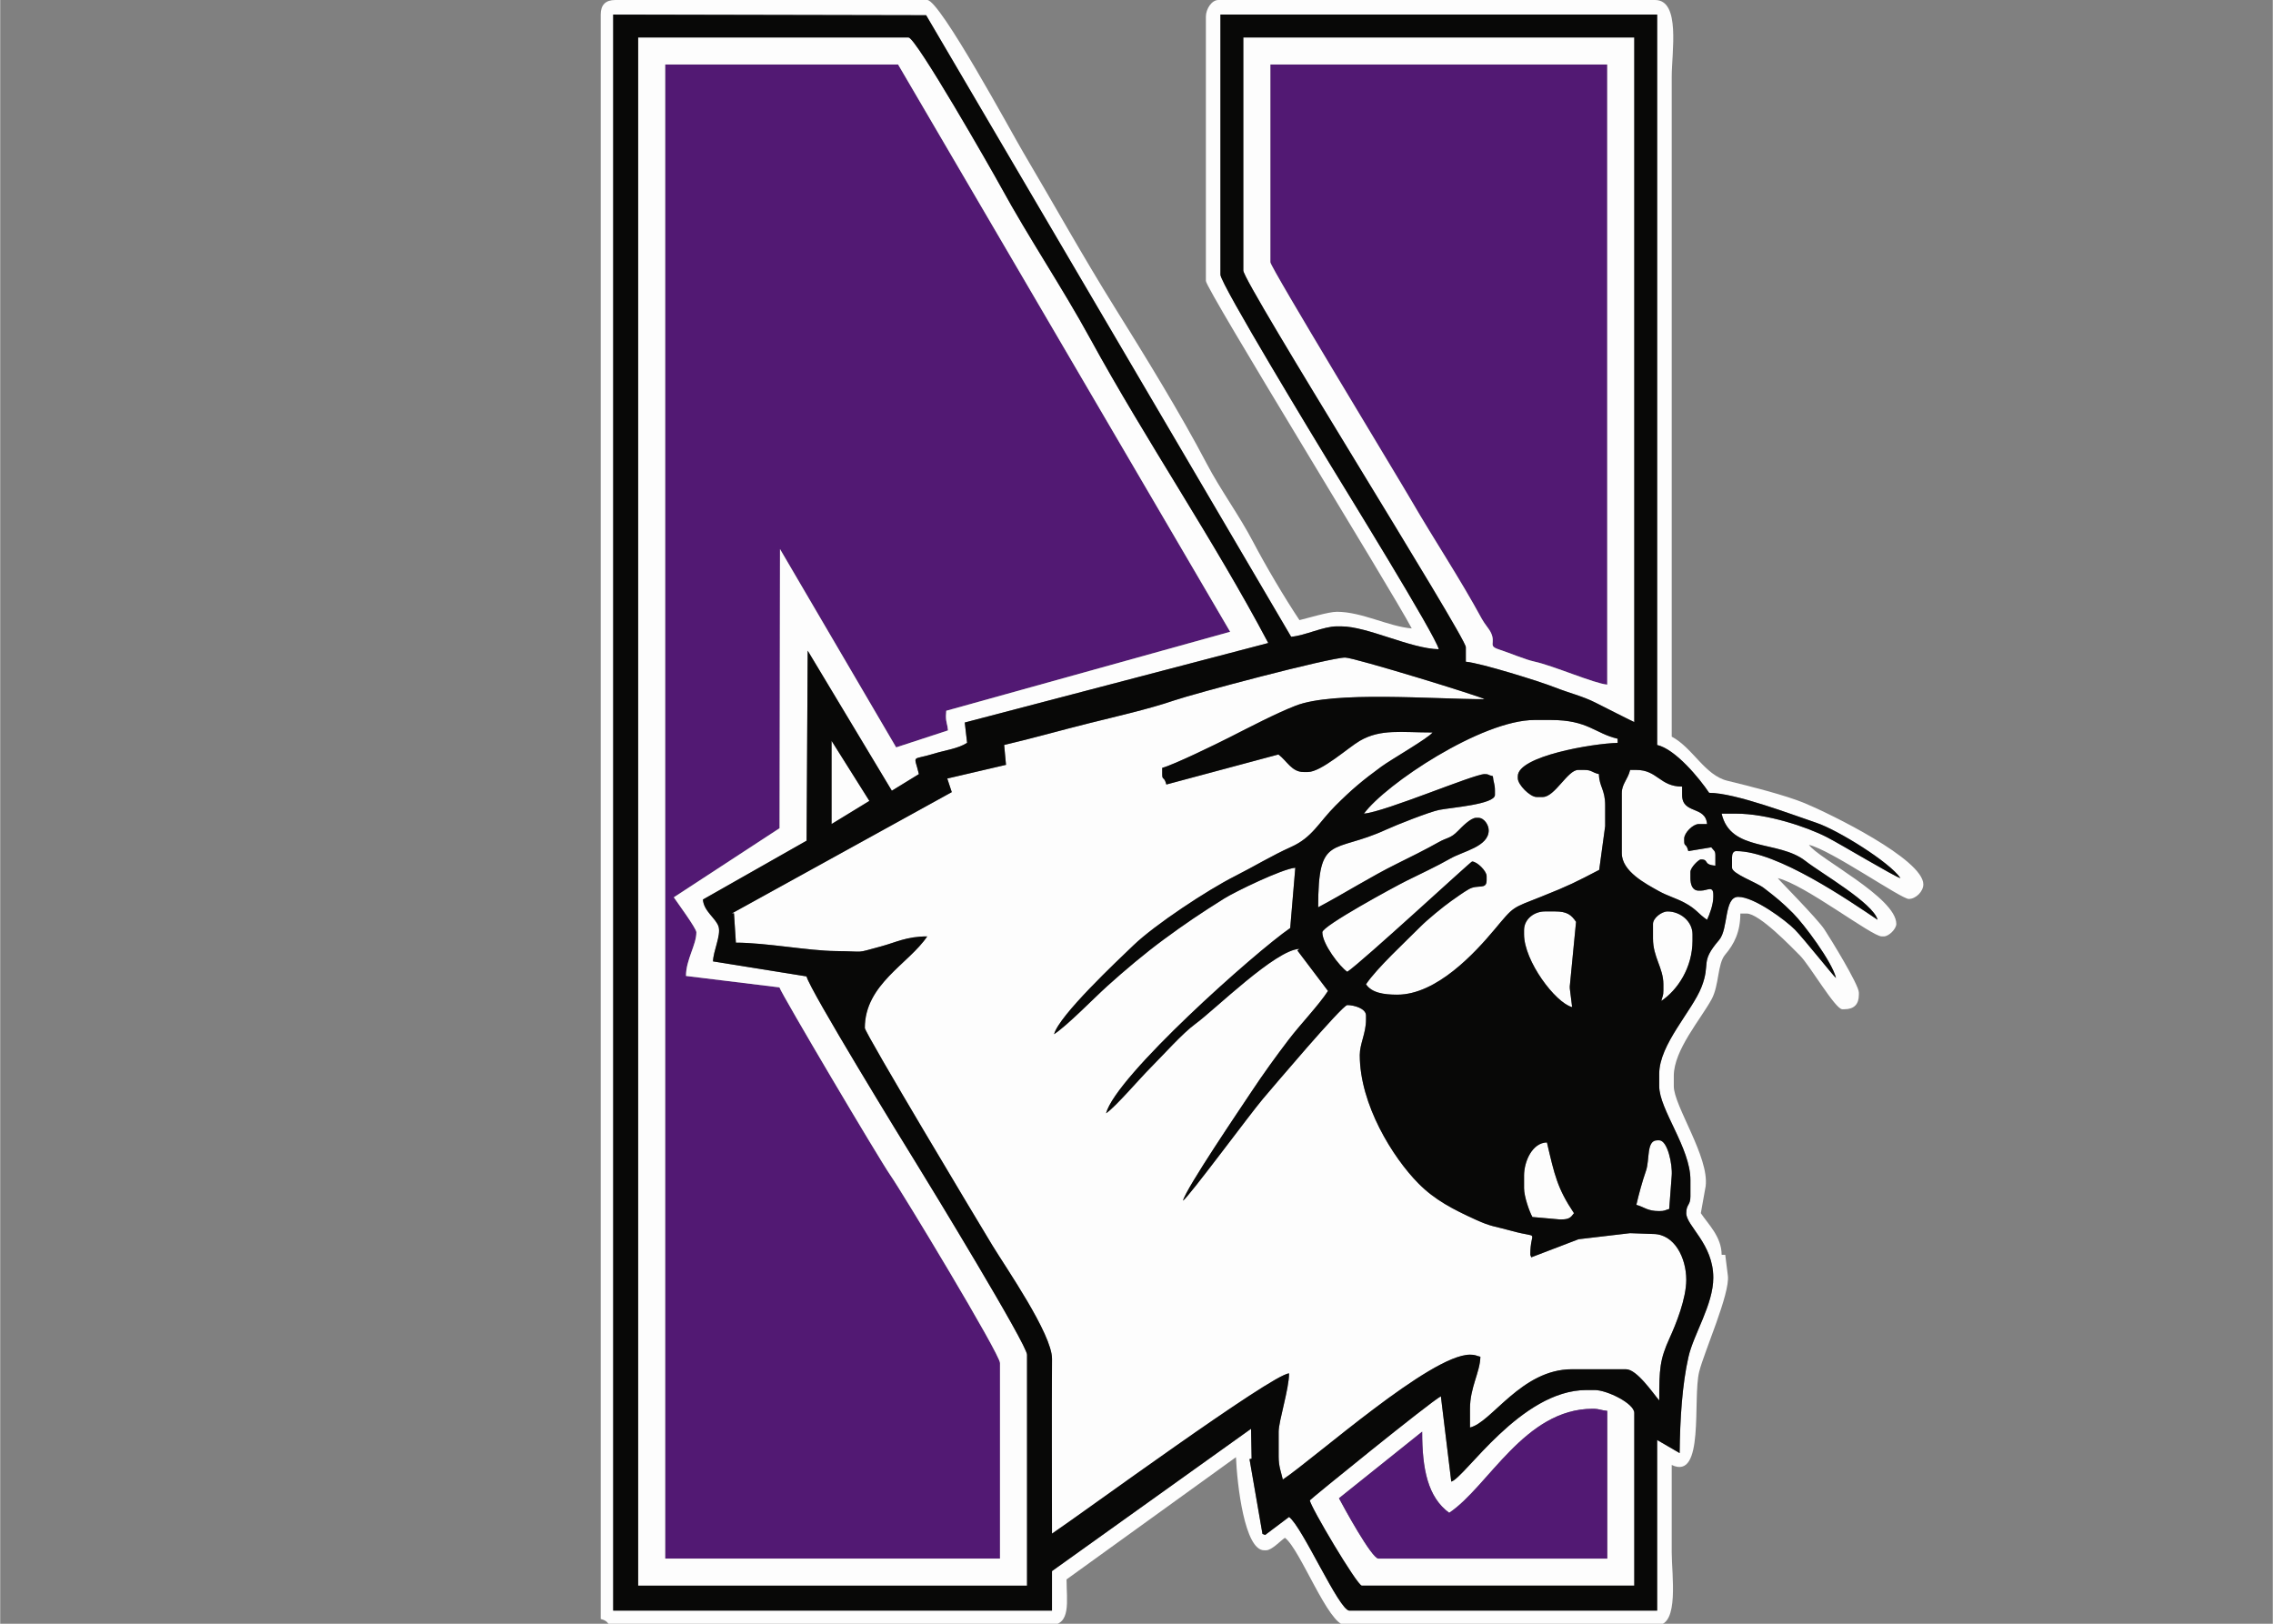 <?xml version="1.0" encoding="UTF-8" standalone="no"?>
<!-- Created with Inkscape (http://www.inkscape.org/) -->

<svg
   xmlns:dc="http://purl.org/dc/elements/1.1/"
   xmlns:cc="http://creativecommons.org/ns#"
   xmlns:rdf="http://www.w3.org/1999/02/22-rdf-syntax-ns#"
   xmlns:svg="http://www.w3.org/2000/svg"
   xmlns="http://www.w3.org/2000/svg"
   version="1.1"
   width="280"
   height="200"
   viewBox="0 0 299.615 214.047"
   id="svg2"
   xml:space="preserve"
   style="fill-rule:evenodd"><rect x="0" y="0" width="299.615" height="214.047" fill="#808080" stroke="none"/><defs
     id="defs4"><style
       type="text/css"
       id="style6" /></defs><g
     transform="matrix(0.099,0,0,0.099,79.172,2.4167127e-4)"
     id="Capa_x0020_1"><path
       d="m 891.733,349.124 c 0,6.8 168.449,284.094 187.409,316.783 31.101,53.618 64.551,103.54 94.118,157.977 3.756,6.915 9.527,13.044 12.114,18.359 7.076,14.542 -4.47,17.579 10.737,22.508 14.551,4.716 34.412,13.378 47.469,16.235 25.382,5.554 79.494,29.177 96.789,30.617 l 0,-825.708 -448.635,0 0,263.228 z"
       id="path10"
       style="fill:#521973" /><path
       d="m 85.85,2075.35 445.867,0 0,-260.458 c 0,-11.798 -129.813,-226.755 -146.044,-250.108 -14.913,-21.455 -144.593,-240.495 -147.687,-250.04 l -124.441,-15.228 c 0,-21.751 13.846,-41.296 13.846,-58.188 0,-5.145 -26.008,-40.448 -30.071,-46.516 l 140.846,-92.025 0.578,-371.634 154.658,264.021 69.082,-22.616 c -0.721,-8.668 -2.769,-9.843 -2.769,-19.396 l 0.431,-6.75 378.068,-105.183 -442.194,-755.337 -310.169,0 0,1989.46 z"
       id="path12"
       style="fill:#521973" /><path
       d="m 891.733,85.897 448.635,0 0,825.708 c -17.295,-1.44 -71.407,-25.063 -96.789,-30.617 -13.057,-2.857 -32.918,-11.52 -47.469,-16.235 -15.207,-4.929 -3.661,-7.966 -10.737,-22.508 -2.587,-5.315 -8.358,-11.444 -12.114,-18.359 -29.566,-54.438 -63.017,-104.359 -94.118,-157.977 -18.96,-32.689 -187.409,-309.983 -187.409,-316.783 l 0,-263.228 z m -36.003,274.313 c 0,16.149 296.322,487.886 296.322,501.52 l 0,19.396 c 19.602,1.632 98.881,26.343 118.278,34.054 18.619,7.403 37.006,11.642 54.358,20.426 6.731,3.406 50.329,25.512 51.681,25.874 l 0,-911.604 -520.639,0 0,310.334 z"
       id="path14"
       style="fill:#fdfdfd" /><path
       d="m 825.268,365.75 0,-346.355 581.566,0 0,972.563 c 24.415,5.692 56.244,44.321 69.233,63.728 34.752,0 111.795,29.506 142.859,39.941 28.805,9.676 97.828,52.603 111.923,73.664 -8.262,-2.206 -79.53,-45.092 -97.853,-54.489 -27.843,-14.281 -80.427,-31.406 -120.926,-31.406 l -19.386,0 c 11.968,51.398 75.561,34.802 111.554,62.948 20.881,16.33 90.189,56.033 96.148,78.364 -36.813,-24.664 -133.243,-91.438 -188.316,-91.438 -3.881,0 -5.54,3.777 -5.54,8.312 l 0,13.855 c 0,8.057 32.539,19.393 42.321,26.928 16.737,12.891 23.823,18.555 38.68,33.341 14.908,14.834 52.51,65.295 57.468,86.584 -3.019,-2.212 -43.441,-53.039 -54.692,-64.426 -12.286,-12.435 -54.108,-43.636 -75.469,-43.636 -19.259,0 -12.747,42.676 -25.569,57.541 -26.041,30.195 -10.645,29.985 -23.358,62.526 -12.53,32.067 -56.309,76.412 -56.309,115.453 l 0,16.626 c 0,30.905 41.541,82.137 41.541,124.687 l 0,22.168 c 0,12.104 -5.54,10.062 -5.54,22.166 0,16.946 36.003,40.798 36.003,85.897 0,35.914 -26.102,74.866 -33.057,105.468 -8.374,36.852 -11.253,82.402 -11.767,128.07 l -29.948,-17.413 0,227.209 -409.865,0 c -13.616,0 -62.535,-111.656 -80.325,-124.706 l -31.874,23.975 -3.517,-1.413 -17.262,-99.639 2.818,-0.488 -0.777,-39.869 -265.081,189.493 0,52.646 -584.335,0 0,-2125.23 416.723,0.857 486.088,827.622 c 18.856,-1.57 42.807,-13.855 60.927,-13.855 l 5.537,0 c 35.231,0 92.028,29.63 130.161,30.479 -4.307,-18.496 -125.8,-214.962 -145.672,-247.71 -16.895,-27.843 -145.111,-238.803 -145.111,-251.04 z m -19.386,8.312 c 0,10.747 247.277,411.883 274.167,462.729 -30.976,-2.579 -66.545,-22.167 -99.697,-22.167 -11.124,0 -38.523,8.444 -49.848,11.084 -19.455,-29.067 -45.07,-72.394 -61.833,-104.383 -18.721,-35.723 -43.235,-68.756 -61.881,-104.336 -34.732,-66.277 -82.396,-143.712 -122.208,-207.457 -42.259,-67.665 -81.945,-139.068 -122.32,-207.344 C 547.493,177.213 451.759,8.8e-4 434.788,8.8e-4 l -415.403,0 C 6.457,8.8e-4 -8e-4,6.462 -8e-4,19.397 l 0,2136.31 c 12.724,3.4 6.991,8.312 16.616,8.312 l 11.077,0 576.027,0 -5.539,0 c 28.771,0 22.154,-32.374 22.154,-60.958 l 225.61,-162.759 c 1.478,35.817 11.422,123.967 37.479,123.967 l 2.77,0 c 7.403,0 19.177,-12.774 24.923,-16.626 20.241,14.838 57.908,116.376 80.312,116.376 l 415.404,0 c 29.621,0 19.386,-67.211 19.386,-96.98 0,-38.79 0,-77.583 0,-116.374 44.253,21.245 27.623,-87.953 36.582,-124.108 6.59,-26.599 41.345,-104.242 38.191,-128.038 l -3.472,-27.616 -4.837,-0.092 c 0,-23.914 -17.727,-40.526 -27.694,-55.417 l 6.435,-35.886 c 4.91,-39 -42.436,-107.067 -42.436,-133.134 l 0,-13.855 c 0,-34.285 35.998,-75.469 50.369,-102 10.283,-18.986 7.553,-47.054 18.12,-59.454 11.828,-13.879 20.13,-30.11 20.13,-54.671 l 8.309,0 c 17.01,0 59.584,44.376 71.288,56.132 12.74,12.794 46.869,71.328 56.101,71.328 l 2.77,0 c 12.928,0 19.386,-6.46 19.386,-19.396 l 0,-2.771 c 0,-10.479 -38.532,-73.038 -45.972,-84.233 -9.904,-14.905 -61.488,-66.656 -62.033,-68.163 35.74,8.331 125.057,77.584 138.468,77.584 l 2.769,0 c 6.669,0 16.617,-9.953 16.617,-16.626 0,-35.228 -104.245,-87.259 -116.314,-105.291 29.145,6.793 122.785,72.042 132.929,72.042 9.386,0 19.386,-10.005 19.386,-19.396 0,-33.413 -124.166,-94.072 -157.842,-108.075 -25.974,-10.799 -74.329,-22.948 -103.053,-29.891 -30.221,-7.305 -46.078,-43.877 -74.196,-58.764 0,-167.173 0,-334.347 0,-501.522 0,-84.048 0,-168.096 0,-252.145 0,-41.563 0,-83.126 0,-124.688 0,-33.382 12.077,-102.521 -22.155,-102.521 l -581.565,0 c -8.973,0 -16.617,12.041 -16.617,22.167 l 0,351.896 z"
       id="path16"
       style="fill:#fdfdfd" /><polygon
       points="307.399,986.416 307.399,1097.25 357.77,1066.46 "
       id="polygon18"
       style="fill:#fdfdfd" /><path
       d="m 1359.75,1055.69 0,80.354 c 0,24.429 32.257,40.907 49.266,50.459 11.124,6.245 23.135,9.52 34.335,15.522 16.151,8.656 17.965,14.661 29.943,22.686 3.368,-7.024 8.309,-20.214 8.309,-30.479 l 0,-2.771 c 0,-12.756 -7.951,-5.541 -16.617,-5.541 l -2.769,0 c -8.513,0 -11.077,-8.118 -11.077,-16.626 l 0,-8.312 c 0,-5.984 11.123,-16.625 13.846,-16.625 11.693,0 2.097,6.872 19.386,8.312 l 0,-13.855 c 0,-6.212 -2.192,-6.082 -5.435,-10.592 l -30.566,5.051 c -3.139,-11.762 -5.538,-4.848 -5.538,-13.855 l 0,-2.77 c 0,-7.718 11.671,-19.396 19.386,-19.396 l 11.077,0 c -2.071,-24.899 -33.233,-12.588 -33.233,-38.793 l 0,-11.084 c -29.707,0 -32.803,-22.166 -60.925,-22.166 l -8.309,0 c -2.852,12.252 -11.077,18.774 -11.077,30.478 z"
       id="path20"
       style="fill:#fdfdfd" /><path
       d="m 1016.35,1083.4 c 28.24,-2.352 146.305,-52.646 160.622,-52.646 6.344,0 3.22,0.939 11.077,2.771 0.722,8.666 2.77,9.843 2.77,19.396 l 0,5.541 c 0,12.595 -58.573,16.82 -74.221,19.948 -12.714,2.54 -56.808,19.885 -70.673,26.268 -71.061,32.709 -90.502,4.751 -90.502,103.409 35.505,-18.795 70.569,-41.151 105.237,-58.187 16.058,-7.891 38.451,-19.068 54.805,-28.29 12.499,-7.048 15.807,-4.719 26.24,-15.307 4.847,-4.918 16.646,-17.362 24.19,-17.362 l 2.769,0 c 7.86,0 13.847,9.565 13.847,16.626 0,21.769 -33.774,27.742 -51.038,37.601 -18.563,10.603 -39.483,20.218 -58.802,29.833 -14.939,7.436 -111.708,59.785 -111.708,68.336 0,15.714 23.261,45.966 33.231,52.646 20.224,-13.549 164.444,-146.855 166.162,-146.855 6.7,0 19.386,12.691 19.386,19.397 l 0,5.541 c 0,13.3 -11.595,4.914 -23.952,12.057 -7.196,4.16 -16.79,11.101 -23.185,15.594 -10.354,7.277 -31.623,24.709 -40.816,33.975 -19.975,20.13 -58.288,55.425 -72.671,76.915 7.545,11.273 23.353,13.855 41.541,13.855 52.661,0 103.694,-55.907 129.446,-86.609 26.852,-32.011 22.075,-27.886 63.603,-44.426 36.277,-14.446 45.008,-19.03 75.947,-35.153 l 7.939,-58.249 0,-27.708 c 0,-21.145 -7.937,-24.895 -8.309,-41.563 -9.671,-2.254 -9.325,-5.541 -19.386,-5.541 l -8.309,0 c -13.958,0 -30.963,36.02 -47.078,36.02 l -8.308,0 c -8.598,0 -24.924,-16.335 -24.924,-24.937 l 0,-2.771 c 0,-26.845 100.317,-43.607 132.929,-44.334 l 0,-5.541 c -30.307,-7.064 -39.55,-24.938 -88.62,-24.938 l -22.155,0 c -70.273,0 -198.324,85.41 -227.086,124.688 z"
       id="path22"
       style="fill:#fdfdfd" /><path
       d="m 1229.59,1238.56 0,5.541 c 0,35.395 41.636,91.086 64.027,96.929 l -3.101,-24.887 -0.035,-2.775 8.344,-85.891 c -6.235,-9.316 -12.14,-13.855 -27.694,-13.855 l -13.847,0 c -13.998,0 -27.693,9.996 -27.693,24.938 z"
       id="path24"
       style="fill:#fdfdfd" /><path
       d="m 1401.29,1230.25 0,19.396 c 0,25.085 13.847,39.249 13.847,60.958 l 0,8.313 c 0,7.483 -1.322,7.638 -2.769,13.853 21.516,-14.415 41.54,-44.143 41.54,-80.354 l 0,-8.312 c 0,-17.311 -16.212,-30.479 -33.233,-30.479 -7.836,0 -19.386,8.795 -19.386,16.625 z"
       id="path26"
       style="fill:#fdfdfd" /><path
       d="m 1379.14,1604.31 c 10.569,2.824 14.332,8.313 30.463,8.313 7.479,0 7.636,-1.324 13.276,-2.822 l 3.341,-44.283 c 1.262,-14.276 -5.373,-47.104 -16.617,-47.104 l -2.769,0 c -14.569,0 -9.679,25.559 -14.866,40.542 -5.097,14.721 -9.374,30.517 -12.828,45.353 z"
       id="path28"
       style="fill:#fdfdfd" /><path
       d="m 1229.59,1565.52 0,16.625 c 0,11.143 7.148,31.362 11.124,38.357 l 35.956,3.206 2.769,0 c 10.258,0 12.509,-2.703 16.616,-8.312 -22.072,-32.979 -25.807,-50.426 -36.001,-94.207 -19.379,0.431 -30.463,24.995 -30.463,44.333 z"
       id="path30"
       style="fill:#fdfdfd" /><path
       d="m 537.255,991.959 2.466,26.45 -78.223,18.239 6.001,18.095 -293.061,161.599 3.02,-0.315 2.549,39.161 c 39.918,0 96.704,10.862 132.835,11.178 42.373,0.37 24.046,3.566 60.456,-6.202 19.805,-5.314 33.934,-13.288 61.489,-13.288 -24.44,36.517 -83.08,63.568 -83.08,121.915 0,6.622 152.813,261.459 170.055,289.813 17.401,28.619 79.438,118.058 79.218,150.72 -0.523,77.527 -0.03,155.234 -0.03,232.78 38.804,-25.999 293.713,-212.864 315.707,-213.354 0,20.74 -13.847,63.314 -13.847,77.583 l 0,33.25 c 0,13.147 3.101,20.014 5.539,30.479 43.511,-29.152 196.803,-166.249 249.242,-166.249 7.48,0 7.636,1.322 13.847,2.77 -0.461,20.707 -13.847,40.663 -13.847,69.272 l 0,24.937 c 28.957,-6.75 68.464,-77.583 135.699,-77.583 l 72.003,0 c 14.664,0 36.033,32.034 44.31,41.561 0,-41.833 0.693,-54.31 13.838,-83.133 8.3,-18.197 22.163,-52.13 22.163,-77.575 0,-28.777 -15.393,-60.958 -44.31,-60.958 l -30.57,-1.089 -68.574,8.077 -62.965,24.078 -1.282,-3.358 c 0,-34.626 14.316,-21.091 -23.827,-31.579 -24.566,-6.755 -28.027,-5.674 -48.636,-15.067 -30.009,-13.678 -54.536,-26.172 -76.397,-48.249 -34.309,-34.645 -78.228,-105.244 -78.228,-171.105 0,-14.992 8.307,-28.946 8.307,-47.104 l 0,-5.542 c 0,-9.398 -16.019,-13.853 -24.924,-13.853 -6.67,0 -100.907,111.381 -112.823,125.409 -16.204,19.077 -97.936,129.675 -105.956,135.05 3.721,-15.977 76.789,-123.436 90.828,-144.645 15.486,-23.398 32.573,-47.094 49.649,-69.472 16.226,-21.267 40.161,-45.989 52.607,-65.154 l -40.764,-53.908 2.765,-2.092 c -31.505,0.703 -113.152,81.367 -138.468,99.75 -17.277,12.545 -43.458,42.086 -60.238,58.876 -14.235,14.244 -46.359,51.904 -58.845,60.269 13.276,-49.745 198.352,-214.363 245.228,-246.669 l 6.783,-80.288 c -17.582,1.464 -80.409,32.037 -94.719,41 -30.637,19.19 -52.191,33.649 -80.9,54.827 -24.68,18.206 -51.747,40.979 -74.357,61.376 -19.169,17.293 -52.45,51.856 -71.268,64.464 6.674,-25.009 84.577,-98.073 105.865,-118.516 28.388,-27.262 98.234,-73.441 135.106,-92.029 24.426,-12.313 49.215,-27.435 74.717,-38.848 28.369,-12.697 36.751,-32.587 58.862,-54.709 21.424,-21.435 36.351,-33.995 61.344,-52.229 13.228,-9.651 62.639,-37.942 68.128,-45.44 -42.13,0 -68.961,-5.064 -96.894,11.118 -15.142,8.771 -51.301,41.528 -69.267,41.528 l -5.539,0 c -15.891,0 -21.981,-14.628 -33.561,-23.378 l -149.216,40.004 c -3.139,-11.762 -5.539,-4.848 -5.539,-13.855 l 0,-8.312 c 15.579,-4.162 71.765,-31.577 89.573,-40.608 26.853,-13.617 61.487,-31.781 88.039,-42.143 50.92,-19.87 182.525,-8.686 251.638,-8.686 -2.006,-2.741 -173.414,-55.416 -185.546,-55.416 -21.191,0 -201.155,47.912 -228.112,57.162 -32.432,11.128 -77.312,21.403 -111.386,29.867 -39.89,9.908 -76.02,20.334 -114.678,29.345 z"
       id="path32"
       style="fill:#fdfdfd" /><path
       d="m 983.122,1995 110.774,-88.668 c 0,50.186 7.589,87.235 36.001,108.062 52.376,-35.09 100.479,-138.54 191.086,-138.54 9.547,0 10.723,2.048 19.386,2.77 l 0,196.73 -304.629,0 c -9.054,0 -46.761,-69.278 -52.618,-80.354 z m 149.545,-22.167 -13.846,-113.604 c -14.329,7.585 -174.469,137.478 -174.469,138.541 0,7.302 63.113,113.604 69.233,113.604 l 362.786,0 0,-229.979 c 0,-12.708 -36.468,-30.479 -52.617,-30.479 l -11.077,0 c -87.531,0 -162.138,117.142 -180.009,121.917 z"
       id="path34"
       style="fill:#fdfdfd" /><path
       d="m 983.122,1995 c 5.857,11.076 43.564,80.354 52.618,80.354 l 304.629,0 0,-196.73 c -8.662,-0.722 -9.838,-2.77 -19.386,-2.77 -90.607,0 -138.711,103.45 -191.086,138.54 -28.412,-20.827 -36.001,-57.876 -36.001,-108.062 l -110.774,88.668 z"
       id="path36"
       style="fill:#521973" /><path
       d="m 85.85,85.897 310.169,0 442.194,755.337 -378.068,105.183 -0.431,6.75 c 0,9.552 2.048,10.728 2.769,19.396 l -69.082,22.616 -154.658,-264.021 -0.578,371.634 -140.846,92.025 c 4.063,6.068 30.071,41.37 30.071,46.516 0,16.893 -13.846,36.438 -13.846,58.188 l 124.441,15.228 c 3.094,9.545 132.774,228.584 147.687,250.04 16.231,23.353 146.044,238.31 146.044,250.108 l 0,260.458 -445.867,0 0,-1989.46 z m -36.001,2025.48 517.871,0 0,-307.562 c 0,-13.205 -129.292,-225.4 -146.223,-252.701 -19.84,-31.994 -142.894,-232.541 -147.426,-250.997 l -124.525,-19.991 c 0.305,-13.7 10.745,-34.644 7.467,-46.049 -3.195,-11.114 -19.948,-20.673 -20.885,-36.331 l 138.039,-78.328 1.465,-253.011 112.052,186.468 36.029,-22.124 c -6.316,-27.12 -10.851,-17.686 19.919,-27.174 15.132,-4.666 32.302,-6.702 44.286,-14.458 l -3.125,-27.044 404.171,-105.886 c -72.677,-137.422 -162.177,-268.33 -237.22,-405.486 -37.721,-68.943 -81.043,-132.747 -119.082,-202.271 -11.991,-21.918 -112.861,-198.555 -122.795,-198.555 l -360.017,0 0,2061.5 z"
       id="path38"
       style="fill:#fdfdfd" /><path
       d="m 1132.67,1972.83 c 17.871,-4.775 92.478,-121.917 180.009,-121.917 l 11.077,0 c 16.149,0 52.617,17.771 52.617,30.479 l 0,229.979 -362.786,0 c -6.12,0 -69.233,-106.302 -69.233,-113.604 0,-1.063 160.141,-130.956 174.469,-138.541 l 13.846,113.604 z m 96.928,-407.313 c 0,-19.338 11.084,-43.901 30.463,-44.333 10.195,43.781 13.929,61.229 36.001,94.207 -4.106,5.609 -6.358,8.312 -16.616,8.312 l -2.769,0 -35.956,-3.206 c -3.976,-6.995 -11.124,-27.214 -11.124,-38.357 l 0,-16.625 z m 149.545,38.791 c 3.454,-14.836 7.731,-30.632 12.828,-45.353 5.187,-14.984 0.297,-40.542 14.866,-40.542 l 2.769,0 c 11.244,0 17.879,32.828 16.617,47.104 l -3.341,44.283 c -5.64,1.498 -5.796,2.822 -13.276,2.822 -16.13,0 -19.894,-5.489 -30.463,-8.314 z m 22.154,-374.063 c 0,-7.829 11.55,-16.625 19.386,-16.625 17.02,0 33.233,13.168 33.233,30.479 l 0,8.312 c 0,36.211 -20.024,65.939 -41.54,80.354 1.446,-6.215 2.769,-6.37 2.769,-13.853 l 0,-8.314 c 0,-21.709 -13.847,-35.874 -13.847,-60.958 l 0,-19.396 z m -171.699,8.313 c 0,-14.942 13.695,-24.938 27.693,-24.938 l 13.847,0 c 15.554,0 21.459,4.539 27.694,13.855 l -8.344,85.891 0.035,2.775 3.101,24.887 c -22.391,-5.843 -64.027,-61.535 -64.027,-96.929 l 0,-5.541 z m 130.159,-182.876 c 0,-11.704 8.225,-18.226 11.077,-30.478 l 8.309,0 c 28.123,0 31.219,22.166 60.925,22.166 l 0,11.084 c 0,26.205 31.162,13.894 33.233,38.793 l -11.077,0 c -7.714,0 -19.386,11.678 -19.386,19.396 l 0,2.77 c 0,9.006 2.4,2.092 5.538,13.855 l 30.566,-5.051 c 3.243,4.51 5.435,4.379 5.435,10.592 l 0,13.855 c -17.288,-1.44 -7.693,-8.312 -19.386,-8.312 -2.723,0 -13.846,10.641 -13.846,16.625 l 0,8.312 c 0,8.508 2.564,16.626 11.077,16.626 l 2.769,0 c 8.666,0 16.617,-7.215 16.617,5.541 l 0,2.771 c 0,10.265 -4.941,23.455 -8.309,30.479 -11.979,-8.025 -13.793,-14.03 -29.943,-22.686 -11.2,-6.003 -23.211,-9.277 -34.335,-15.522 -17.009,-9.553 -49.266,-26.03 -49.266,-50.459 l 0,-80.354 z m -1052.36,-69.271 50.372,80.042 -50.372,30.793 0,-110.835 z m 708.956,96.98 c 28.762,-39.278 156.813,-124.688 227.086,-124.688 l 22.155,0 c 49.07,0 58.312,17.874 88.62,24.938 l 0,5.541 c -32.612,0.727 -132.929,17.489 -132.929,44.334 l 0,2.771 c 0,8.602 16.326,24.937 24.924,24.937 l 8.309,0 c 16.115,0 33.12,-36.02 47.078,-36.02 l 8.309,0 c 10.061,0 9.714,3.287 19.386,5.541 0.372,16.668 8.308,20.417 8.308,41.563 l 0,27.708 -7.939,58.249 c -30.939,16.123 -39.67,20.707 -75.947,35.153 -41.529,16.54 -36.751,12.415 -63.603,44.426 -25.752,30.703 -76.785,86.609 -129.446,86.609 -18.188,0 -33.996,-2.582 -41.541,-13.855 14.383,-21.491 52.697,-56.785 72.671,-76.915 9.192,-9.265 30.462,-26.698 40.816,-33.975 6.394,-4.493 15.989,-11.434 23.185,-15.594 12.357,-7.143 23.952,1.243 23.952,-12.057 l 0,-5.541 c 0,-6.705 -12.685,-19.397 -19.386,-19.397 -1.718,0 -145.938,133.306 -166.162,146.855 -9.971,-6.68 -33.231,-36.932 -33.231,-52.646 0,-8.551 96.769,-60.9 111.708,-68.336 19.319,-9.616 40.239,-19.23 58.802,-29.833 17.264,-9.858 51.038,-15.832 51.038,-37.601 0,-7.061 -5.987,-16.626 -13.847,-16.626 l -2.769,0 c -7.544,0 -19.343,12.444 -24.19,17.362 -10.434,10.588 -13.741,8.259 -26.24,15.307 -16.354,9.221 -38.747,20.398 -54.805,28.29 -34.668,17.037 -69.732,39.392 -105.237,58.187 0,-98.657 19.441,-70.699 90.502,-103.409 13.865,-6.383 57.958,-23.728 70.673,-26.268 15.649,-3.128 74.221,-7.353 74.221,-19.948 l 0,-5.541 c 0,-9.553 -2.048,-10.729 -2.77,-19.396 -7.857,-1.832 -4.733,-2.771 -11.077,-2.771 -14.317,0 -132.382,50.295 -160.622,52.646 z m -479.099,-91.438 c 38.657,-9.011 74.788,-19.438 114.678,-29.345 34.073,-8.464 78.953,-18.74 111.386,-29.867 26.957,-9.25 206.921,-57.162 228.112,-57.162 12.133,0 183.54,52.675 185.546,55.416 -69.113,0 -200.717,-11.183 -251.638,8.686 -26.552,10.362 -61.186,28.526 -88.039,42.143 -17.808,9.032 -73.994,36.446 -89.573,40.608 l 0,8.312 c 0,9.006 2.4,2.092 5.539,13.855 l 149.216,-40.004 c 11.58,8.75 17.67,23.378 33.561,23.378 l 5.539,0 c 17.966,0 54.125,-32.757 69.267,-41.528 27.933,-16.182 54.764,-11.118 96.894,-11.118 -5.489,7.498 -54.9,35.789 -68.128,45.44 -24.992,18.234 -39.92,30.794 -61.344,52.229 -22.111,22.123 -30.493,42.013 -58.862,54.709 -25.502,11.413 -50.291,26.535 -74.717,38.848 -36.872,18.588 -106.718,64.767 -135.106,92.029 -21.288,20.442 -99.191,93.507 -105.865,118.516 18.818,-12.608 52.099,-47.171 71.268,-64.464 22.609,-20.397 49.676,-43.169 74.357,-61.376 28.709,-21.178 50.263,-35.637 80.9,-54.827 14.311,-8.963 77.138,-39.536 94.719,-41 l -6.783,80.288 c -46.876,32.306 -231.952,196.924 -245.228,246.669 12.486,-8.365 44.609,-46.025 58.845,-60.269 16.78,-16.79 42.961,-46.331 60.238,-58.876 25.316,-18.383 106.964,-99.047 138.468,-99.75 l -2.765,2.092 40.764,53.908 c -12.446,19.166 -36.381,43.888 -52.607,65.154 -17.076,22.378 -34.163,46.073 -49.649,69.472 -14.039,21.209 -87.108,128.668 -90.828,144.645 8.02,-5.374 89.752,-115.972 105.956,-135.05 11.917,-14.028 106.153,-125.409 112.823,-125.409 8.905,0 24.924,4.455 24.924,13.853 l 0,5.542 c 0,18.158 -8.307,32.111 -8.307,47.104 0,65.861 43.919,136.46 78.228,171.105 21.861,22.077 46.388,34.572 76.397,48.249 20.609,9.393 24.07,8.312 48.636,15.067 38.143,10.488 23.827,-3.047 23.827,31.579 l 1.282,3.358 62.965,-24.078 68.574,-8.077 30.57,1.089 c 28.917,0 44.31,32.181 44.31,60.958 0,25.445 -13.864,59.378 -22.163,77.575 -13.145,28.823 -13.838,41.3 -13.838,83.133 -8.277,-9.527 -29.646,-41.561 -44.31,-41.561 l -72.003,0 c -67.235,0 -106.742,70.833 -135.699,77.583 l 0,-24.937 c 0,-28.609 13.386,-48.565 13.847,-69.272 -6.211,-1.448 -6.367,-2.77 -13.847,-2.77 -52.439,0 -205.731,137.098 -249.242,166.249 -2.437,-10.465 -5.539,-17.332 -5.539,-30.479 l 0,-33.25 c 0,-14.269 13.847,-56.843 13.847,-77.583 -21.994,0.49 -276.903,187.356 -315.707,213.354 0,-77.546 -0.493,-155.253 0.03,-232.78 0.22,-32.661 -61.817,-122.1 -79.218,-150.72 -17.241,-28.354 -170.055,-283.191 -170.055,-289.813 0,-58.348 58.64,-85.398 83.08,-121.915 -27.555,0 -41.684,7.975 -61.489,13.288 -36.411,9.769 -18.084,6.573 -60.456,6.202 -36.13,-0.316 -92.917,-11.178 -132.835,-11.178 l -2.549,-39.161 -3.02,0.315 293.061,-161.599 -6.001,-18.095 78.223,-18.239 -2.466,-26.45 z m -487.407,-942.084 360.017,0 c 9.934,0 110.804,176.637 122.795,198.555 38.039,69.523 81.362,133.328 119.082,202.271 75.043,137.156 164.544,268.064 237.22,405.486 l -404.171,105.886 3.125,27.044 c -11.984,7.756 -29.154,9.791 -44.286,14.458 -30.77,9.488 -26.235,0.054 -19.919,27.174 l -36.029,22.124 -112.052,-186.468 -1.465,253.011 -138.039,78.328 c 0.937,15.659 17.69,25.218 20.885,36.331 3.278,11.406 -7.162,32.349 -7.467,46.049 l 124.525,19.991 c 4.532,18.455 127.587,219.003 147.426,250.997 16.93,27.301 146.223,239.496 146.223,252.701 l 0,307.562 -517.871,0 0,-2061.5 z m 805.882,0 520.639,0 0,911.604 c -1.353,-0.362 -44.951,-22.468 -51.681,-25.874 -17.352,-8.784 -35.738,-13.023 -54.358,-20.426 -19.397,-7.712 -98.677,-32.422 -118.278,-34.054 l 0,-19.396 c 0,-13.635 -296.322,-485.371 -296.322,-501.52 l 0,-310.334 z m -30.463,315.875 c 0,12.236 128.216,223.196 145.111,251.04 19.871,32.747 141.364,229.214 145.672,247.71 -38.133,-0.85 -94.929,-30.479 -130.161,-30.479 l -5.537,0 c -18.12,0 -42.071,12.284 -60.927,13.855 l -486.088,-827.622 -416.723,-0.857 0,2125.23 584.335,0 0,-52.646 265.081,-189.493 0.777,39.869 -2.818,0.488 17.262,99.639 3.517,1.413 31.874,-23.975 c 17.79,13.049 66.709,124.706 80.325,124.706 l 409.865,0 0,-227.209 29.948,17.413 c 0.514,-45.668 3.393,-91.218 11.767,-128.07 6.955,-30.602 33.057,-69.554 33.057,-105.468 0,-45.099 -36.003,-68.951 -36.003,-85.897 0,-12.104 5.54,-10.062 5.54,-22.166 l 0,-22.168 c 0,-42.55 -41.541,-93.781 -41.541,-124.687 l 0,-16.626 c 0,-39.041 43.779,-83.386 56.309,-115.453 12.713,-32.541 -2.683,-32.331 23.358,-62.526 12.822,-14.865 6.31,-57.541 25.569,-57.541 21.362,0 63.183,31.201 75.469,43.636 11.25,11.387 51.673,62.214 54.692,64.426 -4.958,-21.29 -42.56,-71.75 -57.468,-86.584 -14.857,-14.786 -21.943,-20.45 -38.68,-33.341 -9.783,-7.535 -42.321,-18.871 -42.321,-26.928 l 0,-13.855 c 0,-4.535 1.659,-8.312 5.54,-8.312 55.073,0 151.503,66.774 188.316,91.438 -5.96,-22.331 -75.267,-62.034 -96.148,-78.364 -35.992,-28.147 -99.585,-11.55 -111.554,-62.948 l 19.386,0 c 40.498,0 93.082,17.125 120.926,31.406 18.324,9.397 89.592,52.283 97.853,54.489 -14.095,-21.061 -83.118,-63.987 -111.923,-73.664 -31.063,-10.435 -108.106,-39.941 -142.859,-39.941 -12.989,-19.407 -44.818,-58.037 -69.233,-63.728 l 0,-972.563 -581.566,0 0,346.355 z"
       id="path40"
       style="fill:#080807" /></g></svg>